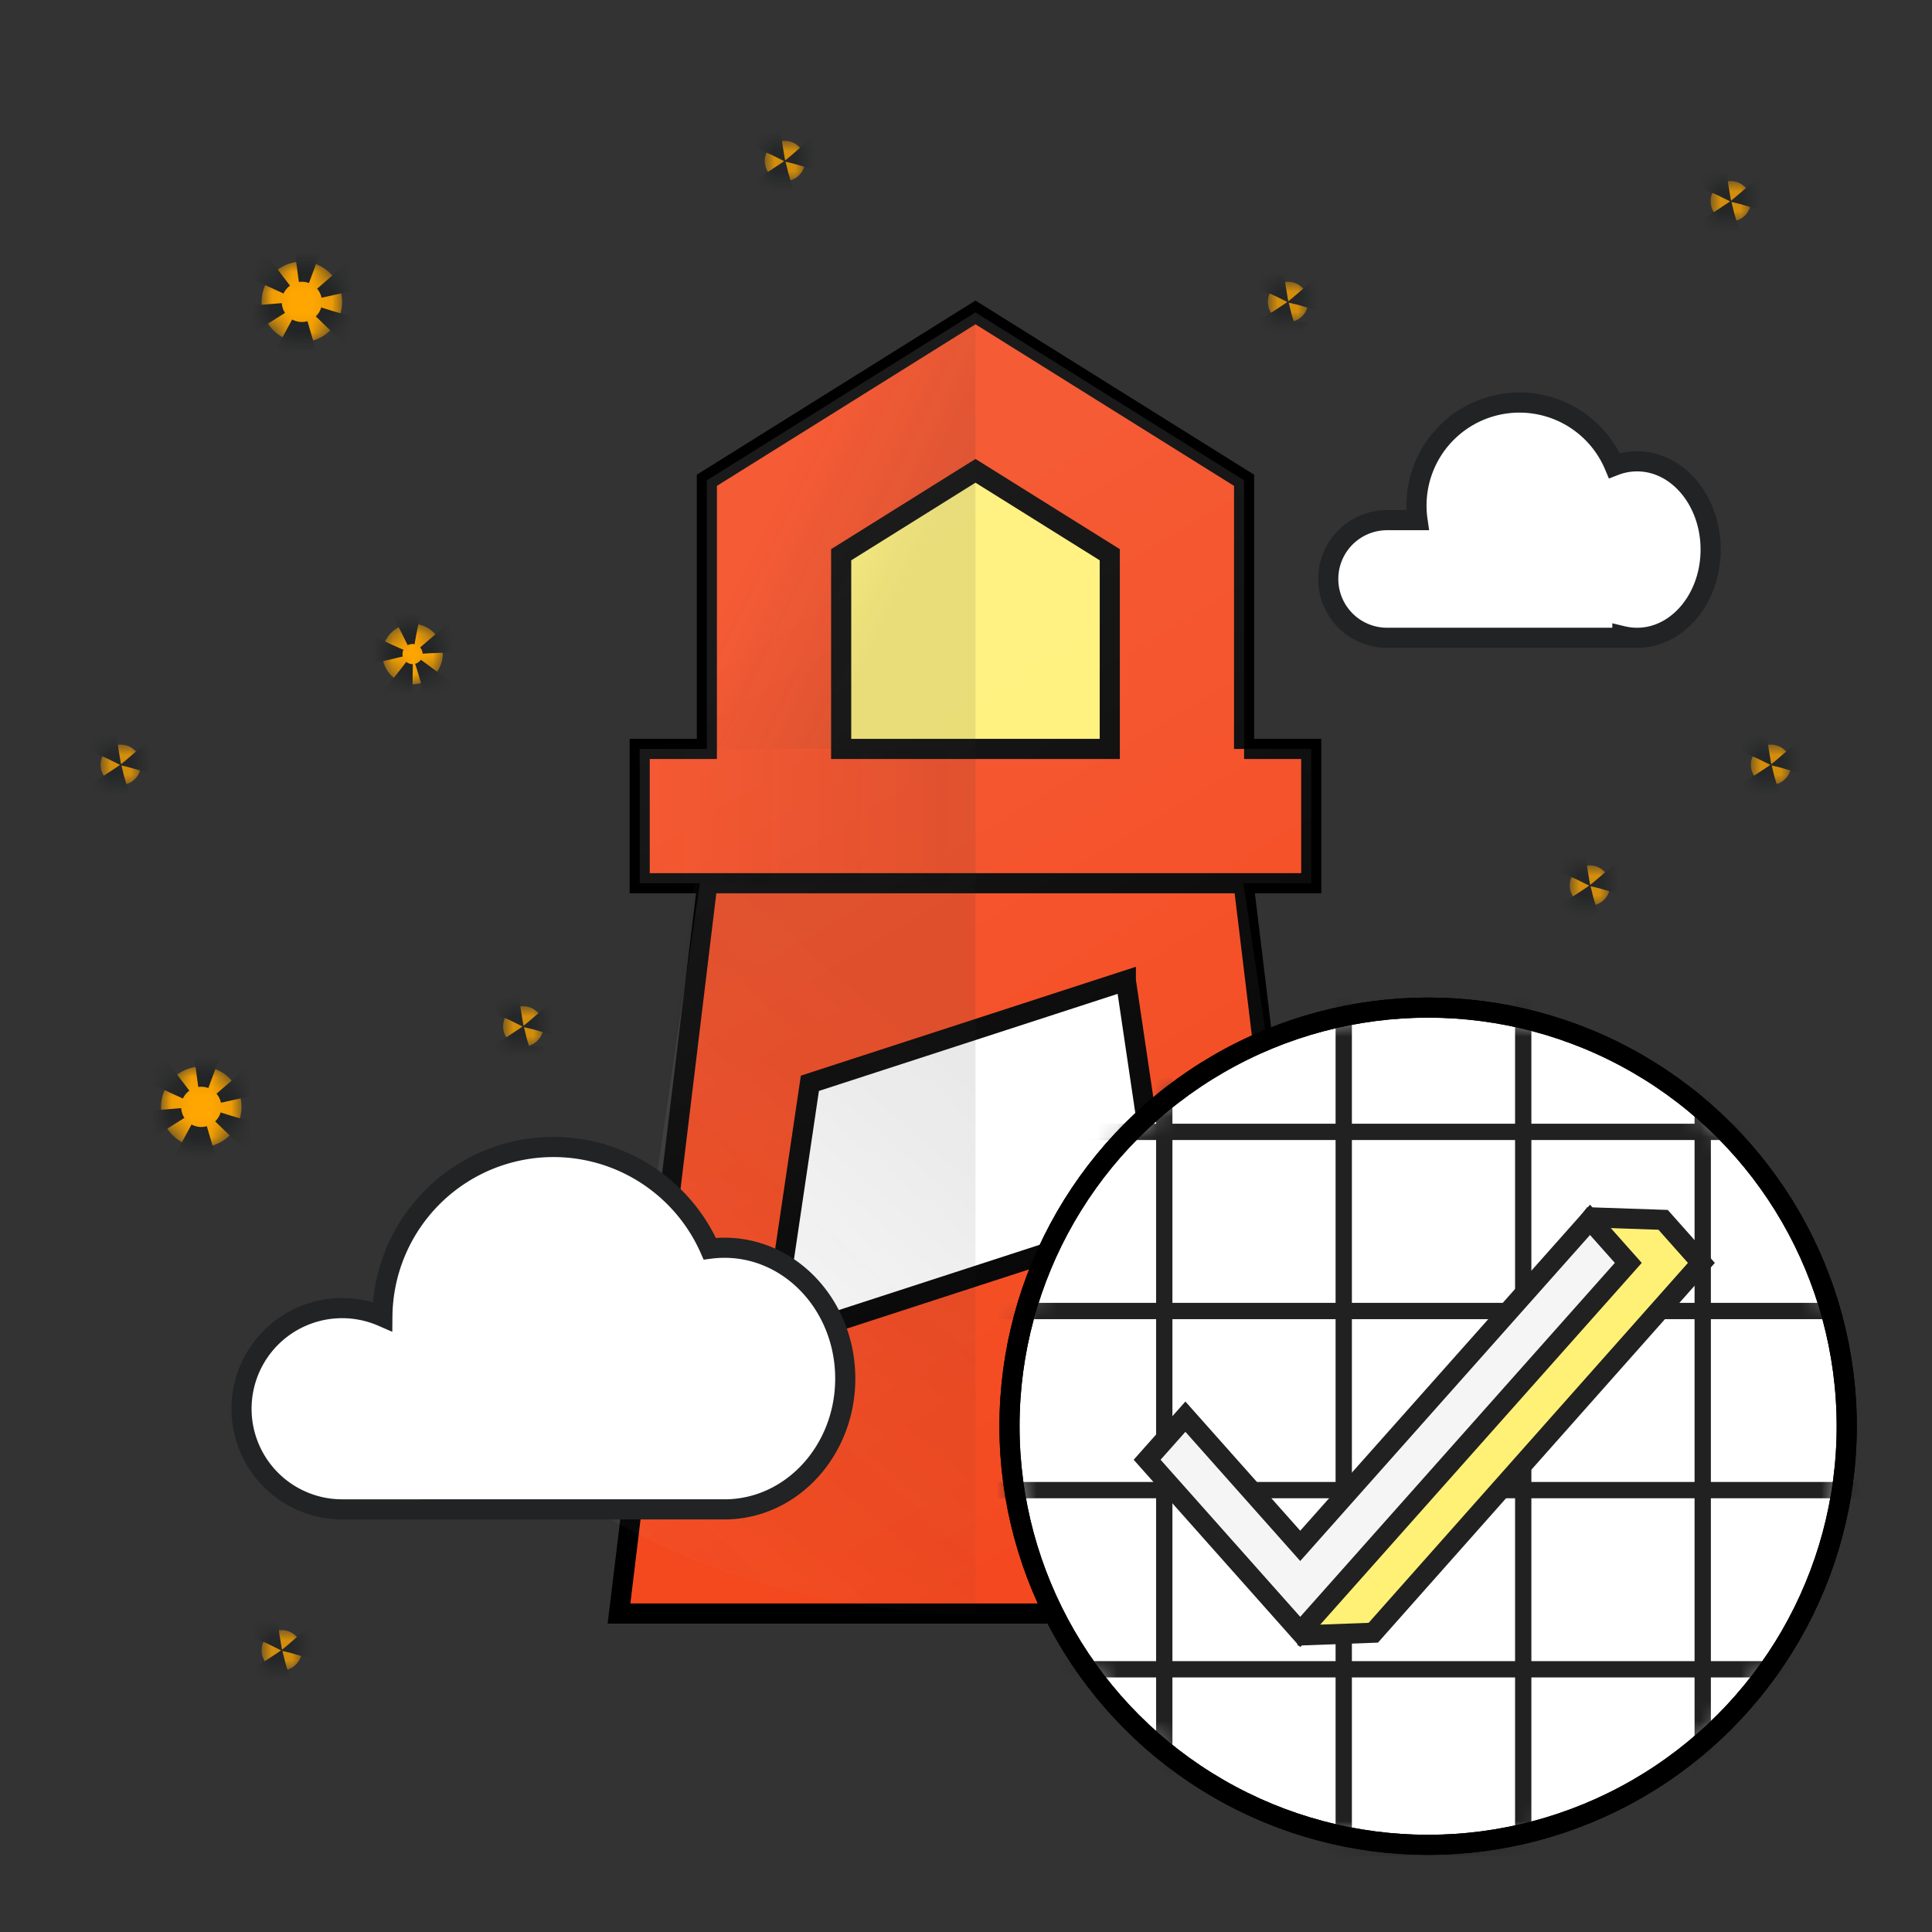 <svg width="96" height="96" xmlns="http://www.w3.org/2000/svg" xmlns:xlink="http://www.w3.org/1999/xlink"><rect width="100%" height="100%" fill="#333333" stroke="none"/><defs><linearGradient x1="36.626%" y1="20.358%" x2="64.01%" y2="100.652%" id="b"><stop stop-color="#FFF" stop-opacity=".1" offset="0%"/><stop stop-color="#FFF" stop-opacity="0" offset="100%"/></linearGradient><linearGradient x1="68.935%" y1="65.756%" x2="31.065%" y2="35.799%" id="c"><stop stop-color="#262626" stop-opacity=".1" offset="0%"/><stop stop-color="#262626" stop-opacity="0" offset="100%"/></linearGradient><linearGradient x1="62.531%" y1="13.086%" x2="24.779%" y2="100.996%" id="d"><stop stop-color="#262626" stop-opacity=".1" offset="0%"/><stop stop-color="#262626" stop-opacity="0" offset="100%"/></linearGradient><linearGradient x1="0%" y1="50%" y2="50%" id="e"><stop stop-color="#262626" stop-opacity=".1" offset="0%"/><stop stop-color="#262626" stop-opacity="0" offset="100%"/></linearGradient><path d="M10 14a2 2 0 1 1 0-4 2 2 0 0 1 0 4zm71-6a1 1 0 1 1 0-2 1 1 0 0 1 0 2zM15.5 31a1.5 1.5 0 1 1 0-3 1.5 1.5 0 0 1 0 3zM1 36a1 1 0 1 1 0-2 1 1 0 0 1 0 2zm8 44a1 1 0 1 1 0-2 1 1 0 0 1 0 2zm12-31a1 1 0 1 1 0-2 1 1 0 0 1 0 2zM5 54a2 2 0 1 1 0-4 2 2 0 0 1 0 4zm16 32a1 1 0 1 1 0-2 1 1 0 0 1 0 2zm38-73a1 1 0 1 1 0-2 1 1 0 0 1 0 2zM34 6a1 1 0 1 1 0-2 1 1 0 0 1 0 2zm49 30a1 1 0 1 1 0-2 1 1 0 0 1 0 2zm-9 6a1 1 0 1 1 0-2 1 1 0 0 1 0 2z" id="a"/><mask id="f" x="0" y="0" width="84" height="82" fill="#fff"><use xlink:href="#a"/></mask><circle id="g" cx="20.962" cy="20.868" r="20.801"/><circle id="i" cx="20.962" cy="20.868" r="20.801"/></defs><g fill="none" fill-rule="evenodd"><path d="M0 0h96v96H0z"/><g transform="translate(5 3)"><path d="M3 0h80v80H3z"/><path fill="#FFF" d="M31.375 44.642h22.94v22.94h-22.94z"/><path d="M25.758 77.176l5.2-42.962h25.026l5.199 42.962H25.758zm25.185-31.45l-15.7 5.102-1.909 12.88 19.342-6.285-1.733-11.696z" stroke="#000" fill="#F4481E" fill-rule="nonzero"/><path stroke="#979797" fill="#FFF176" d="M34.559 19.324h15.94V39.03H34.56z"/><path d="M56.818 34.214h3.337v6.674H26.786v-6.674h3.337V20.866l13.348-8.342 13.347 8.342v13.348zm-6.674 0v-9.649l-6.673-4.17-6.674 4.17v9.649h13.347z" stroke="#000" fill="#F4481E" fill-rule="nonzero"/><path d="M50.022 37.123l4.664 31.485a36.538 36.538 0 0 1-18.166 4.804 36.538 36.538 0 0 1-18.167-4.804l4.664-31.485h-2.996v-6.674h3.337V17.102l13.348-8.343 13.347 8.343v13.347h3.337v6.674h-3.368z" fill="url(#b)" fill-rule="nonzero" transform="translate(6.765 3.765)"/><path fill="url(#c)" fill-rule="nonzero" d="M36.706 30.45H23.358V17.101l13.348-8.343z" transform="translate(6.765 3.765)"/><path d="M36.706 73.412a36.677 36.677 0 0 1-18.167-4.804l4.183-31.485h13.984v36.289z" fill="url(#d)" fill-rule="nonzero" transform="translate(6.765 3.765)"/><path fill="url(#e)" fill-rule="nonzero" transform="matrix(-1 0 0 1 63.492 3.765)" d="M20.021 30.449h16.684v6.674H20.021z"/><use stroke="#212324" mask="url(#f)" stroke-width="2" fill="#FFA600" stroke-dasharray="1,1" xlink:href="#a"/><path d="M31 72c3.314 0 6-2.91 6-6.5S34.314 59 31 59a5.6 5.6 0 0 0-.73.048A8.5 8.5 0 0 0 14 62.417 5 5 0 1 0 12 72l19-.001zM65.436 22.846h-1.513a2.923 2.923 0 0 0 0 5.846h11.692v-.087c.237.057.48.087.731.087 2.018 0 3.654-1.963 3.654-4.384 0-2.422-1.636-4.385-3.654-4.385a3.1 3.1 0 0 0-1.128.213 5.117 5.117 0 0 0-9.782 2.71z" stroke="#212324" fill="#FFF"/></g><g transform="translate(50 50)"><mask id="h" fill="#fff"><use xlink:href="#g"/></mask><use stroke="#000" fill="#FFF" xlink:href="#g"/><g mask="url(#h)" stroke="#212121" stroke-width=".81"><path d="M-72.66 6.242h206.254M16.77-38.202v139.844M97.035-38.202v139.844M25.688-38.202v139.844m80.265-139.844v139.844M34.607-38.202v139.844m80.265-139.844v139.844M43.525-38.202v139.844M123.79-38.202v139.844M52.443-38.202v139.844M132.71-38.202v139.844M61.362-38.202v139.844M7.852-38.202v139.844M88.116-38.202v139.844M-1.067-38.202v139.844M79.198-38.202v139.844M-9.985-38.202v139.844M70.28-38.202v139.844M-18.903-38.52v139.844M-27.822-38.52v139.844M-36.74-38.52v139.844M-45.66-38.52v139.844M-54.577-38.52v139.844M-63.495-38.52v139.844M-72.414-38.52v139.844M-72.66-2.66h206.254m-206.254-8.9h206.254M-72.66-20.463h206.254M-72.66-29.363h206.254M-72.66-38.265h206.254M-72.66 15.143h206.254m-206.254 8.9h206.254M-72.66 32.946h206.254M-72.66 41.846h206.254M-72.66 50.748h206.254m-206.254 8.9h206.254M-72.66 68.55h206.254M-72.66 77.451h206.254M-72.66 86.353h206.254m-206.254 8.9h206.254"/></g><use stroke="#000" xlink:href="#i"/></g><g fill-rule="nonzero" stroke="#212121"><path d="M65 78.908c-.375.538-.42 1.32-.138 2.346l3.377-.125 16.302-18.376-1.902-2.14-3.532-.12C70.076 72.231 65.373 78.37 64.999 78.907z" fill="#FFF176"/><path fill="#F5F5F5" d="M64.608 76.813l-5.706-6.419L57 72.534l7.608 8.558 16.301-18.34-1.902-2.139z"/></g></g></svg>